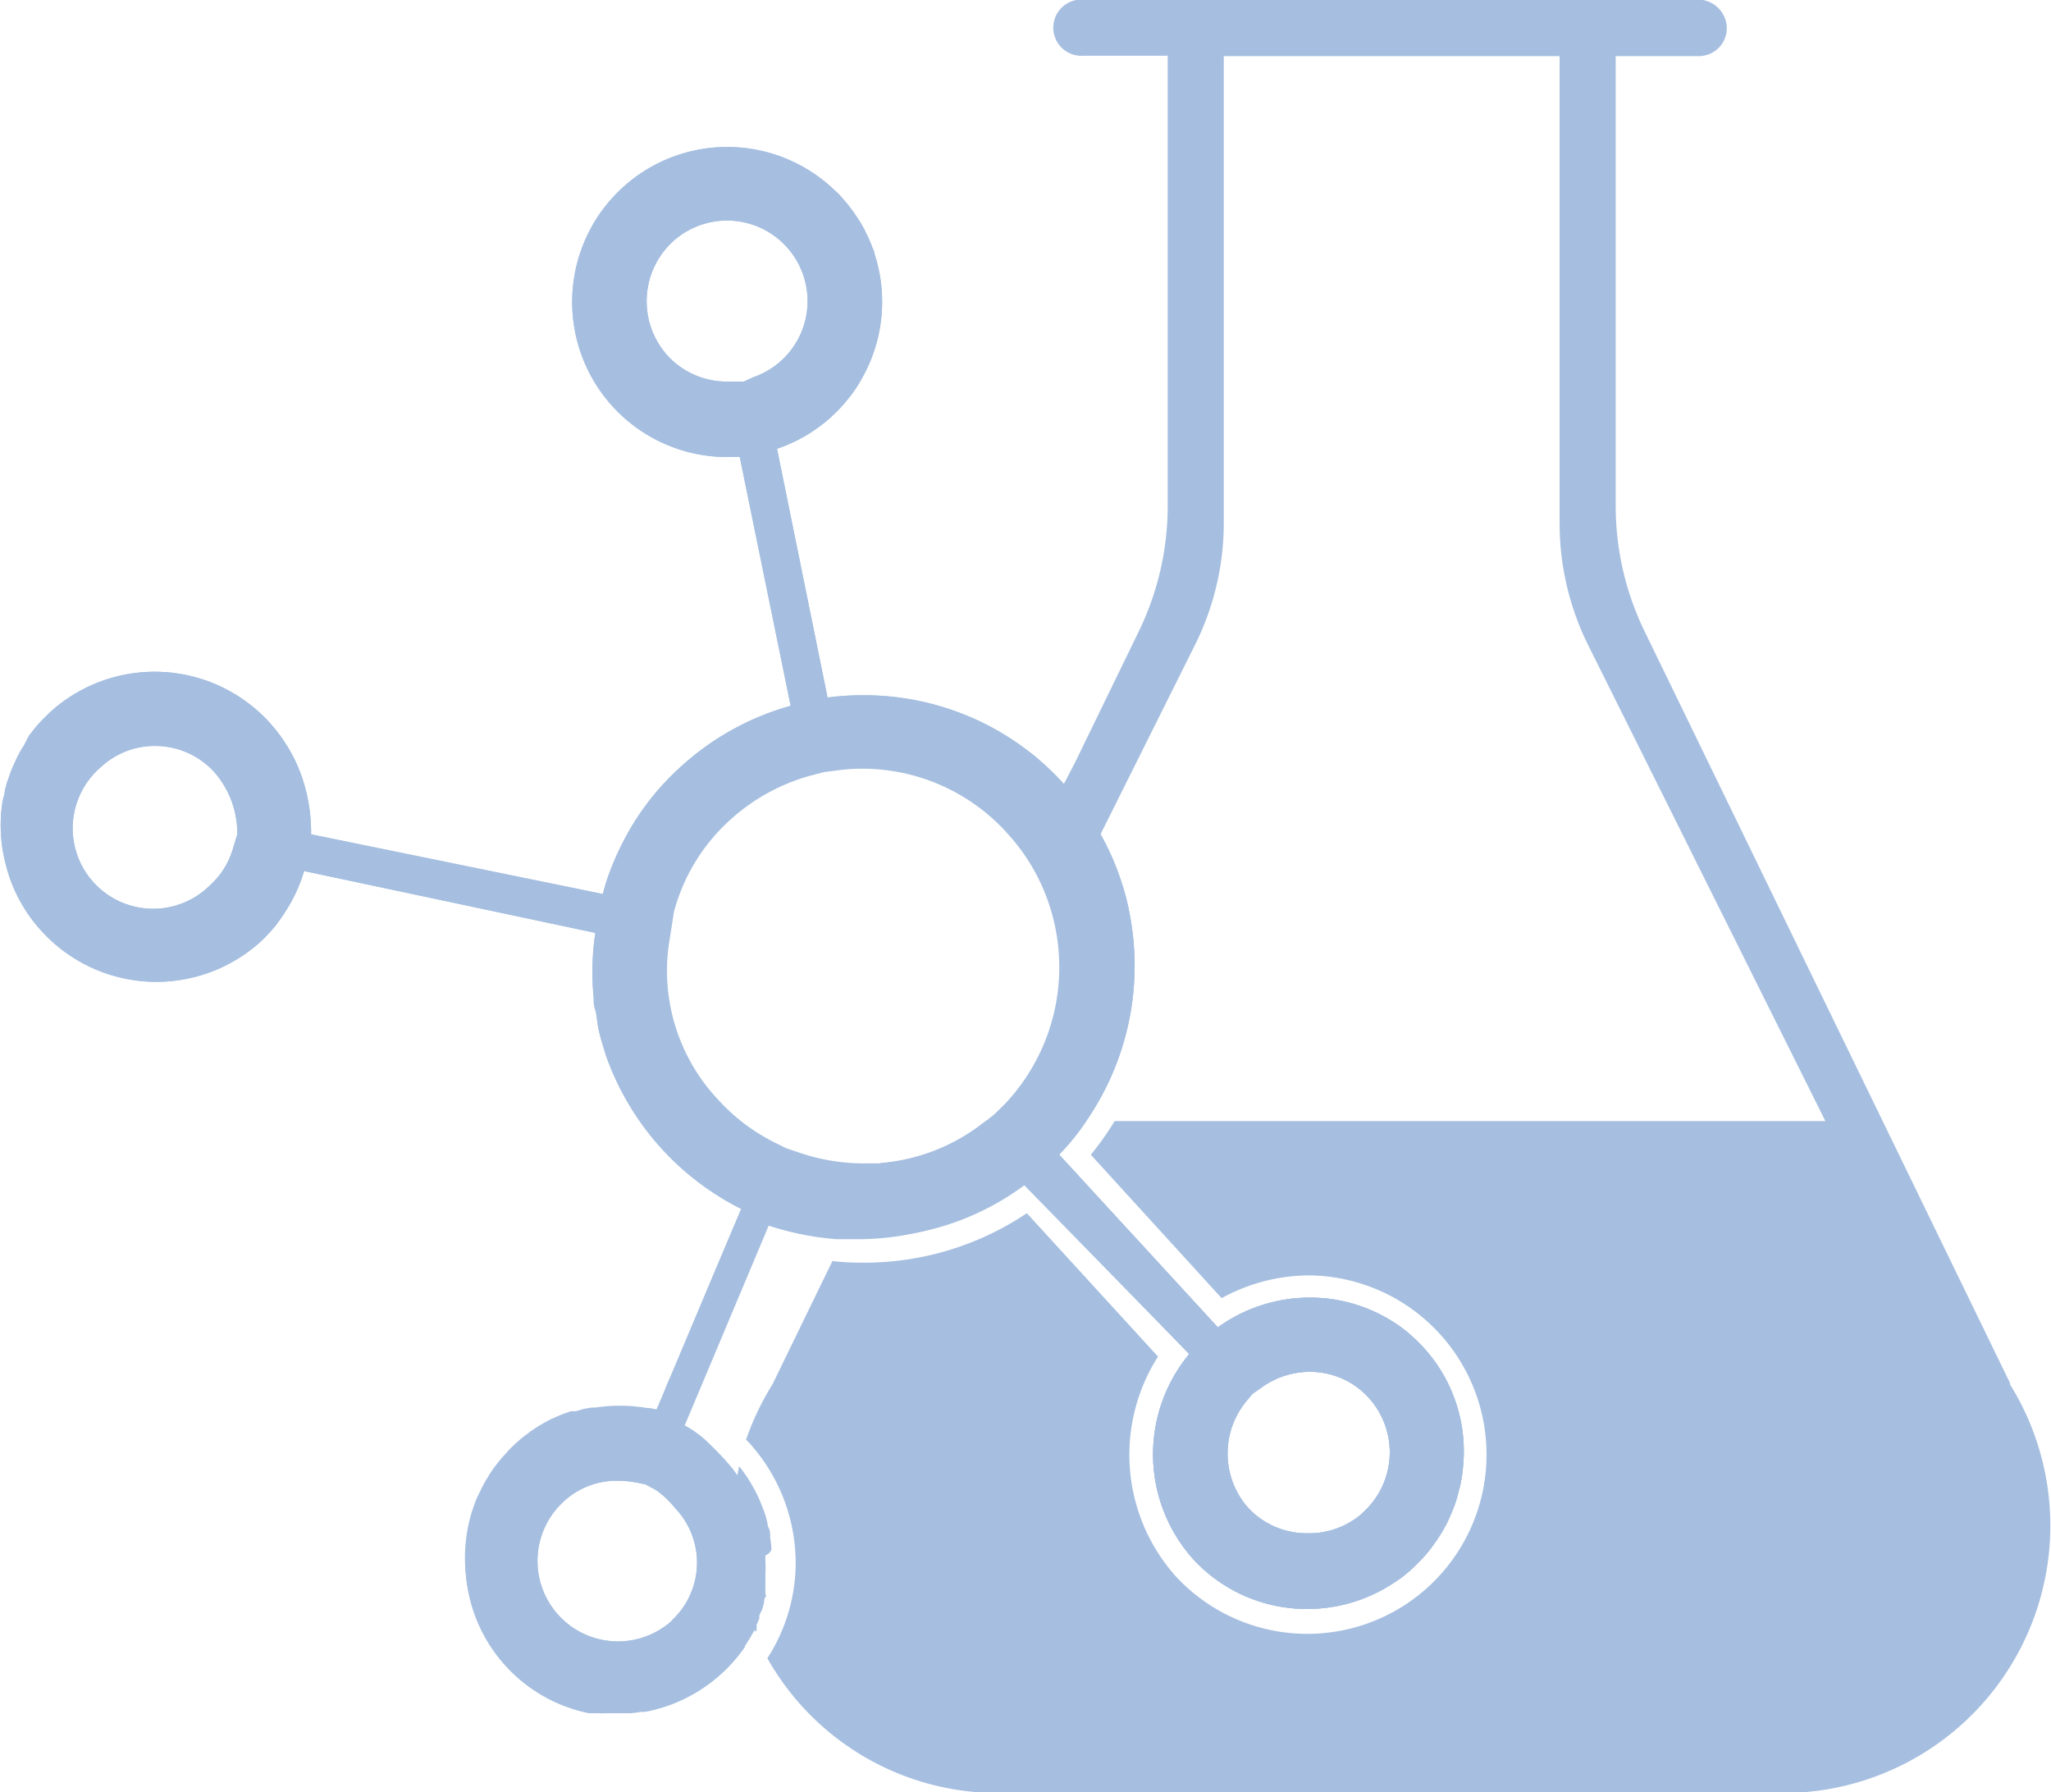 <svg id="Layer_1" data-name="Layer 1" xmlns="http://www.w3.org/2000/svg" viewBox="0 0 114.45 100"><defs><style>.cls-1{fill:#a6bfe0;}.cls-2{fill:none;}</style></defs><path class="cls-1" d="M120.68,131.74a3.78,3.78,0,0,0-.06-.47s0-.08,0-.11,0-.3-.08-.45-.06-.24-.09-.35-.05-.19-.07-.28-.14-.41-.22-.61a6.39,6.39,0,0,0-.26-.6,8.38,8.38,0,0,0-.67-1.15l-.17-.24-.17-.22a14.48,14.48,0,0,0-.36,4v0a10.67,10.67,0,0,0,.12,1.09v.15a14.47,14.47,0,0,0,1.15,4,1.09,1.09,0,0,0,.06-.11s0,0,0,0a.41.41,0,0,0,0-.08.12.12,0,0,0,0-.08.61.61,0,0,0,0-.12l.15-.35a.49.49,0,0,0,0-.11c0-.11.08-.22.12-.32l.06-.14s0,0,0,0,.06-.2.08-.31,0-.21.08-.32,0-.14,0-.21,0-.11,0-.17,0-.16,0-.25,0-.12,0-.17a.91.91,0,0,0,0-.17l0-.28a7.42,7.42,0,0,0,0-.82v-.25C120.71,132.05,120.7,131.9,120.68,131.74Zm36.39-11.11a9.87,9.87,0,0,0-1-.94h0a8.12,8.12,0,0,0-.74-.52,8.61,8.61,0,0,0-4.58-1.32,8.75,8.75,0,0,0-5.15,1.66l-8.86-9.64a13.15,13.15,0,0,0,1.54-1.91h-5.58l-.15.11a10.75,10.75,0,0,1-5.78,2.27l-1,2.1-1,2.06c.37,0,.75,0,1.13,0a14.82,14.82,0,0,0,9.28-3.21L144,121a8.76,8.76,0,0,0,.23,11.45,8.6,8.6,0,0,0,6.37,2.77,8.72,8.72,0,0,0,5-1.58,4.15,4.15,0,0,0,.52-.39c.12-.09.21-.18.32-.27l.34-.34a7.14,7.14,0,0,0,.91-1.08h0a8.29,8.29,0,0,0,.71-1.17c.07-.14.13-.28.19-.42a6.77,6.77,0,0,0,.44-1.29,7.09,7.09,0,0,0,.24-1.3A8.57,8.57,0,0,0,157.07,120.63Zm-3.42,9.25A4.53,4.53,0,0,1,150.6,131a4.47,4.47,0,0,1-3.31-1.42,4.58,4.58,0,0,1-.11-5.94l.35-.42.5-.35a4.59,4.59,0,0,1,2.71-.88,4.4,4.4,0,0,1,3.26,1.43A4.52,4.52,0,0,1,153.65,129.88Zm36.16-7.25-20.42-42a16,16,0,0,1-1.59-7V48.58h4.68A1.56,1.56,0,0,0,174,47a1.62,1.62,0,0,0-1.74-1.57H138.11a1.57,1.57,0,1,0,0,3.13h4.69V73.67a16,16,0,0,1-1.61,7l-3.55,7.3L137,89.2l-1,2.12-1,2.05a10.26,10.26,0,0,1,1.52,3.7l1.32-2.63h0L139.05,92h0l.7-1.4,4.57-9.16a15.27,15.27,0,0,0,1.61-6.79V48.58h18.74V74.65a15.25,15.25,0,0,0,1.59,6.79L179.5,108H139.84a17.29,17.29,0,0,1-1.33,1.88l7.3,8a10.19,10.19,0,0,1,4.93-1.27,10,10,0,1,1-7.48,16.8,10.18,10.18,0,0,1-1-12.27l-7.32-8a16.28,16.28,0,0,1-9.1,2.76,14.34,14.34,0,0,1-1.75-.09l-3.34,6.87a15.43,15.43,0,0,0-1.48,3.1l.11.1a10,10,0,0,1,2.66,6.75,9.82,9.82,0,0,1-1.58,5.34,14.77,14.77,0,0,0,12.94,7.52h43.76a14.92,14.92,0,0,0,12.63-22.82Z" transform="translate(-77.64 -45.45)"/><path class="cls-1" d="M157.07,120.63a9.87,9.87,0,0,0-1-.94h0a8.12,8.12,0,0,0-.74-.52,8.61,8.61,0,0,0-4.58-1.32,8.75,8.75,0,0,0-5.15,1.66l-8.86-9.64a13.15,13.15,0,0,0,1.54-1.91,15.25,15.25,0,0,0,2.41-11.46,13.42,13.42,0,0,0-.47-1.84c-.1-.31-.21-.61-.33-.91a13.8,13.8,0,0,0-.83-1.74h0c0-.06-.08-.13-.12-.2l-.12-.21c-.08-.14-.17-.27-.26-.41l-.55-.8-.41-.51c-.18-.23-.37-.45-.57-.67l-.06-.06a15.44,15.44,0,0,0-1.43-1.38h0c-.23-.2-.47-.38-.71-.56s-.61-.44-.93-.64a14.4,14.4,0,0,0-1.37-.77,15.08,15.08,0,0,0-6.71-1.56,14.63,14.63,0,0,0-2,.13L121,70.49a8.65,8.65,0,0,0,3.07-1.82l.33-.32c.22-.23.42-.46.61-.7s.19-.25.28-.37a7.39,7.39,0,0,0,.47-.76,8.65,8.65,0,0,0,.67-6.94c0-.13-.09-.25-.13-.38a7,7,0,0,0-.33-.74,3,3,0,0,0-.18-.36c-.08-.15-.17-.29-.26-.43s-.28-.42-.44-.63a4.12,4.12,0,0,0-.33-.4c-.06-.07-.11-.14-.17-.2a2.73,2.73,0,0,0-.34-.34,8.65,8.65,0,1,0-6,14.85c.22,0,.45,0,.67,0h0l2.84,13.88h0a15.08,15.08,0,0,0-6.24,3.5,14.48,14.48,0,0,0-3.12,4.11,15.86,15.86,0,0,0-.82,1.89c-.11.31-.21.64-.3,1L95,92a9.69,9.69,0,0,0-.22-2.15,1.18,1.18,0,0,0-.08-.31,3.12,3.12,0,0,0-.14-.5,1.52,1.52,0,0,0-.09-.28c-.06-.18-.13-.35-.2-.52s-.19-.43-.3-.63a8.87,8.87,0,0,0-1.32-1.88,8.67,8.67,0,0,0-12.23-.53l-.33.33c-.11.1-.2.21-.3.31s-.36.44-.54.67h0L79,87a7.51,7.51,0,0,0-.39.68c-.11.23-.22.47-.32.71s-.1.26-.14.38l-.14.4-.1.4a0,0,0,0,1,0,0c0,.16-.07.33-.11.5A8.54,8.54,0,0,0,78,93.82a7,7,0,0,0,.23.74,8.53,8.53,0,0,0,1.75,2.86A8.66,8.66,0,0,0,92.17,98a5.55,5.55,0,0,0,.42-.42c.14-.15.28-.3.4-.45a10.56,10.56,0,0,0,.69-1,8.87,8.87,0,0,0,.53-1,9.44,9.44,0,0,0,.4-1.08l16.25,3.45h0a14.77,14.77,0,0,0-.09,3.64c0,.21,0,.42.08.63s.1.63.17,1,.16.67.26,1,.11.38.17.56A15.24,15.24,0,0,0,119,112.9l-1.5,3.55-.42,1-1.89,4.49-.31.72-.29.71c-.08.18-.15.34-.19.45l-.13.28s-.17-.06-.45-.08h-.07c-.92-.05-2.77,0-3,0h0a8.38,8.38,0,0,0-3.19,1.32,9.17,9.17,0,0,0-3.81,5.7,8.61,8.61,0,0,0,6.75,10l.3,0a.25.25,0,0,0,.12,0l.18,0a2,2,0,0,0,.34,0c.22,0,.46,0,.7,0h0l.59,0h.07a4.25,4.25,0,0,0,.61-.08.83.83,0,0,0,.22,0h0a2.7,2.7,0,0,0,.39-.08c.26-.06.51-.13.76-.21a8.79,8.79,0,0,0,4.34-3.2.47.47,0,0,1,.09-.12l0-.06.28-.44.22-.39h0a1.09,1.09,0,0,0,.06-.11,0,0,0,0,1,0,0h0v0l0,0a.2.2,0,0,1,0-.08,1,1,0,0,1,0-.12l.15-.35a.49.49,0,0,0,0-.11c0-.11.08-.22.12-.32l.06-.14s0,0,0,0,.06-.2.08-.31,0-.21.08-.32,0-.14,0-.21,0-.11,0-.17,0-.16,0-.25,0-.12,0-.17a.91.91,0,0,0,0-.17l0-.28a7.42,7.42,0,0,0,0-.82v-.25c0-.16,0-.31,0-.47a3.78,3.78,0,0,0-.06-.47s0-.08,0-.11,0-.3-.08-.45-.06-.24-.09-.35-.05-.19-.07-.28-.14-.41-.22-.61a6.39,6.39,0,0,0-.26-.6,8.38,8.38,0,0,0-.67-1.15l-.17-.24-.17-.22h0l-.44-.51-.26-.27-.25-.26-.26-.25a5.73,5.73,0,0,0-1.41-1.06l4.69-11.16a15.47,15.47,0,0,0,3.79.77c.37,0,.75,0,1.13,0a14.82,14.82,0,0,0,9.28-3.21L144,121a8.76,8.76,0,0,0,.23,11.45,8.6,8.6,0,0,0,6.37,2.77,8.72,8.72,0,0,0,5-1.58,4.15,4.15,0,0,0,.52-.39c.12-.09.21-.18.32-.27l.34-.34a7.14,7.14,0,0,0,.91-1.08h0a8.29,8.29,0,0,0,.71-1.17c.07-.14.13-.28.19-.42a6.77,6.77,0,0,0,.44-1.29,7.09,7.09,0,0,0,.24-1.3A8.57,8.57,0,0,0,157.07,120.63ZM90.62,92.86a4.4,4.4,0,0,1-1.28,2,4.49,4.49,0,1,1-6.07-6.61,4.4,4.4,0,0,1,3-1.18,4.45,4.45,0,0,1,3.31,1.44A5.17,5.17,0,0,1,90.88,92Zm24.53,43a4.49,4.49,0,0,1-6.05-6.64,4.31,4.31,0,0,1,3-1.15,5.76,5.76,0,0,1,1.22.13l.34.07.59.32a5.23,5.23,0,0,1,1.06,1A4.4,4.4,0,0,1,115.15,135.84Zm4-69.12-.59,0-.36,0a4.49,4.49,0,0,1-3.31-1.45,4.53,4.53,0,0,1,.28-6.35,4.49,4.49,0,0,1,6.08,6.62,4.57,4.57,0,0,1-1.58.94ZM134.58,109a12.93,12.93,0,0,1-8.85,3.49h-.29l-.52,0c-.26,0-.53,0-.78-.08a13.38,13.38,0,0,1-1.58-.31,3,3,0,0,1-.45-.13c-.14,0-.25-.08-.38-.12a8.21,8.21,0,0,1-.78-.29l-.27-.11-.6-.28c-.2-.11-.41-.21-.61-.33s-.67-.4-1-.63h0l-.36-.27a9.75,9.75,0,0,1-1.3-1.12c-.19-.17-.38-.36-.56-.55A13,13,0,0,1,135.38,90.6c.09.13.22.24.31.36s.2.24.3.36.38.52.57.77.2.31.32.47.22.38.31.56c.24.44.45.87.64,1.31h0c.08.2.17.39.24.6s.12.33.17.5l.11.39a2.19,2.19,0,0,1,.11.4l.09.43c0,.19.08.37.11.56a5.46,5.46,0,0,1,.08.68,1.33,1.33,0,0,1,0,.28,9.94,9.94,0,0,1,0,2c0,.22,0,.44-.06.66l-.06.52c0,.26-.11.53-.17.78a7.27,7.27,0,0,1-.2.77,4.83,4.83,0,0,1-.16.5,6.68,6.68,0,0,1-.35.9,3,3,0,0,1-.16.37c-.06.12-.11.25-.18.37s-.24.43-.34.65a2.14,2.14,0,0,1-.13.19,6.51,6.51,0,0,1-.38.59,8.49,8.49,0,0,1-.59.83,5.72,5.72,0,0,1-.4.46s0,0,0,0A13.21,13.21,0,0,1,134.58,109Zm19.07,20.93A4.53,4.53,0,0,1,150.6,131a4.47,4.47,0,0,1-3.31-1.42,4.58,4.58,0,0,1-.11-5.94l.35-.42.5-.35a4.59,4.59,0,0,1,2.71-.88,4.4,4.4,0,0,1,3.26,1.43A4.52,4.52,0,0,1,153.65,129.88Z" transform="translate(-77.64 -45.45)"/><path class="cls-2" d="M116.1,140.2c-.18.09-.35.18-.54.26l-.37.15-.37.12-.35.12h0a2.59,2.59,0,0,1-.4.09,2.7,2.7,0,0,1-.39.08h0a.83.83,0,0,1-.22,0,4.25,4.25,0,0,1-.61.08h-.07l-.59,0h0c-.24,0-.48,0-.7,0a2,2,0,0,1-.34,0l-.18,0a.25.25,0,0,1-.12,0l-.3,0-.39-.08c-.18-.06-.37-.1-.53-.16a6.94,6.94,0,0,1-1.49-.63,5.33,5.33,0,0,1-.56-.32l-.28-.19-.34-.24c-.14-.11-.29-.23-.42-.35a7,7,0,0,1-.68-.65l-.27-.32a5.21,5.21,0,0,1-.5-.66,9.45,9.45,0,0,1-.62-1.06c-.1-.2-.19-.41-.27-.62a8.69,8.69,0,0,1-.22-5.8c.09-.28.2-.55.31-.82a7.46,7.46,0,0,1,.4-.8h0l.29-.48a6.61,6.61,0,0,1,.69-.91l.39-.43c.11-.12.22-.22.34-.33a6.42,6.42,0,0,1,.64-.53,5.88,5.88,0,0,1,.51-.36,5.48,5.48,0,0,1,.52-.31c.11-.07.24-.13.36-.19a3.54,3.54,0,0,1,.53-.23h0a3.75,3.75,0,0,1,.53-.19l.14,0h.06a.31.31,0,0,1,.12-.05l.4-.1.45-.08.11,0c.32,0,.65-.09,1-.11h.49a7.09,7.09,0,0,1,1,.06,4.34,4.34,0,0,1,.52.07h.07a3.58,3.58,0,0,1,.45.09h0l.13-.28.19-.45.29-.71.31-.72,1.89-4.49.42-1,1.5-3.55a15.24,15.24,0,0,1-7.49-8.64c-.06-.18-.12-.37-.17-.56s-.19-.67-.26-1-.12-.63-.17-1l-.08-.63a13.44,13.44,0,0,1,.08-3.64L94.61,94h0a9.35,9.35,0,0,1-.39,1.08,10.83,10.83,0,0,1-.53,1,10.56,10.56,0,0,1-.69,1c-.12.15-.26.3-.4.45a5.55,5.55,0,0,1-.42.42,8.66,8.66,0,0,1-12.24-.53,8.53,8.53,0,0,1-1.75-2.86,7,7,0,0,1-.23-.74,8.7,8.7,0,0,1-.23-1.13A8.41,8.41,0,0,1,77.78,90c0-.17.07-.34.11-.5a0,0,0,0,0,0,0l.11-.4.13-.4c0-.12.09-.25.14-.38s.21-.48.32-.71A7.51,7.51,0,0,1,79,87l.3-.44h0c.17-.23.35-.45.54-.67s.19-.21.3-.31l.33-.33a8.67,8.67,0,0,1,12.23.53A8.87,8.87,0,0,1,94,87.6c.11.2.2.41.3.63s.14.34.2.52a1.52,1.52,0,0,1,.09.28,3.12,3.12,0,0,1,.14.5,1.18,1.18,0,0,1,.08.31A9.69,9.69,0,0,1,95,92l16.2,3.28c.09-.33.19-.66.3-1a15.8,15.8,0,0,1,.81-1.89,14.7,14.7,0,0,1,3.13-4.11,15.08,15.08,0,0,1,6.24-3.5l-2.85-13.88c-.22,0-.45,0-.67,0a8.66,8.66,0,1,1,6-14.85l.33.34.18.2a4.12,4.12,0,0,1,.33.4c.16.21.31.42.44.63s.18.28.26.43a3,3,0,0,1,.18.36c.12.24.23.49.33.74s.09.25.13.38a8.65,8.65,0,0,1-.67,6.94,7.39,7.39,0,0,1-.47.76c-.09.12-.18.25-.28.37s-.39.47-.61.7l-.33.32A8.65,8.65,0,0,1,121,70.49h0l2.84,13.87a14.63,14.63,0,0,1,2-.13,15.08,15.08,0,0,1,6.71,1.56,14.4,14.4,0,0,1,1.37.77c.32.2.63.41.93.64s.48.36.71.56h0A15.44,15.44,0,0,1,137,89.14l.06.06c.2.22.39.44.57.67l.41.51.55.8c.09.14.18.27.26.41l.12.21a1.28,1.28,0,0,0,.11.2,0,0,0,0,0,0,0,17.27,17.27,0,0,1,.83,1.74c.12.3.23.6.33.91a16.53,16.53,0,0,1,.47,1.84A15.25,15.25,0,0,1,138.27,108a13.85,13.85,0,0,1-1.54,1.91l8.86,9.64a8.75,8.75,0,0,1,5.15-1.66,8.61,8.61,0,0,1,4.58,1.32,8.12,8.12,0,0,1,.74.52h0a9.87,9.87,0,0,1,1,.94,8.57,8.57,0,0,1,2.23,6.72,7.09,7.09,0,0,1-.24,1.3,6.77,6.77,0,0,1-.44,1.29c-.06.14-.12.28-.19.42a7.45,7.45,0,0,1-.71,1.17h0a10.4,10.4,0,0,1-.91,1.08l-.34.34c-.11.09-.2.18-.32.27a4.15,4.15,0,0,1-.52.39,8.72,8.72,0,0,1-5,1.58,8.6,8.6,0,0,1-6.37-2.77A8.76,8.76,0,0,1,144,121l-8.86-9.65a14.82,14.82,0,0,1-9.28,3.21c-.38,0-.76,0-1.13,0a15.47,15.47,0,0,1-3.79-.77l-4.69,11.16a5.73,5.73,0,0,1,1.41,1.06l.26.25.25.26c.08.1.17.18.25.27l.44.51h0c.11.15.23.3.33.46a8.38,8.38,0,0,1,.67,1.15,6.46,6.46,0,0,1,.27.6c.08.2.15.41.21.61s.05.19.08.28.06.22.09.35.06.3.08.45,0,.08,0,.11a3.78,3.78,0,0,1,.06.47,2.56,2.56,0,0,1,0,.47,6.36,6.36,0,0,1,0,1.07l0,.28a.91.91,0,0,1,0,.17c0,.05,0,.12,0,.17s0,.18,0,.25,0,.12,0,.17,0,.14,0,.21-.12.43-.18.63v0a.58.58,0,0,0,0,.14c0,.1-.07.21-.12.32a.49.49,0,0,1,0,.11l-.15.35a1,1,0,0,0,0,.12.2.2,0,0,0,0,.08l0,0a.06.06,0,0,0,0,0,0,0,0,0,0,0,0,1.09,1.09,0,0,1-.06.11h0c-.07.13-.14.26-.22.39a2.54,2.54,0,0,1-.16.28l-.12.16,0,.06a.47.47,0,0,0-.09.12l0,0a3.92,3.92,0,0,1-.25.32h0a3.27,3.27,0,0,1-.3.35,1.07,1.07,0,0,1-.14.16,1.14,1.14,0,0,1-.15.17l-.31.31h0l0,0h0v0l-.23.19h0a1.53,1.53,0,0,1-.16.13,1.27,1.27,0,0,1-.17.14h0l0,0h0l-.28.21h0l0,0a3.28,3.28,0,0,1-.31.2h0l-.53.3m-1.64.65h0m3.46-1.9h0l0,0m0,0h0l0,0h0v0l-.23.19h0m-1,.74-.53.3.18-.09.23-.13s.09,0,.12-.07h0Zm-1.07.56.31-.14.23-.12C115.92,140.29,115.75,140.38,115.56,140.46Zm1.41-.78a3.28,3.28,0,0,1-.31.2,2.59,2.59,0,0,0,.31-.19l0,0Zm.36-.25,0,0h0l-.28.21.29-.2,0,0Zm1.83-1.9,0,0,0,0,.08-.12A.47.47,0,0,0,119.16,137.53ZM138,88.24c-.1-.11-.19-.2-.31-.31L137,89.2c.2.22.39.44.57.67l.41.51.55.8c.09.14.18.27.26.41l.12.21c0,.07.09.14.12.2l.7-1.4A16.92,16.92,0,0,0,138,88.24Zm-18.09,48.1a.06.06,0,0,1,0,0,0,0,0,0,0,0,0s0,0,0,0a.41.41,0,0,0,0-.08Zm.49-1.18v0s0,0,0,0,.06-.2.08-.31Z" transform="translate(-77.64 -45.45)"/><path class="cls-1" d="M157.07,120.63a9.87,9.87,0,0,0-1-.94h0a8.12,8.12,0,0,0-.74-.52,8.61,8.61,0,0,0-4.58-1.32,8.75,8.75,0,0,0-5.15,1.66l-8.86-9.64a13.15,13.15,0,0,0,1.54-1.91,15.25,15.25,0,0,0,2.41-11.46,13.42,13.42,0,0,0-.47-1.84c-.1-.31-.21-.61-.33-.91a13.8,13.8,0,0,0-.83-1.74h0c0-.06-.08-.13-.12-.2l-.12-.21c-.08-.14-.17-.27-.26-.41l-.55-.8-.41-.51c-.18-.23-.37-.45-.57-.67l-.06-.06a15.44,15.44,0,0,0-1.43-1.38h0c-.23-.2-.47-.38-.71-.56s-.61-.44-.93-.64a14.4,14.4,0,0,0-1.37-.77,15.08,15.08,0,0,0-6.71-1.56,14.63,14.63,0,0,0-2,.13L121,70.49a8.65,8.65,0,0,0,3.07-1.82l.33-.32c.22-.23.42-.46.61-.7s.19-.25.28-.37a7.39,7.39,0,0,0,.47-.76,8.65,8.65,0,0,0,.67-6.94c0-.13-.09-.25-.13-.38a7,7,0,0,0-.33-.74,3,3,0,0,0-.18-.36c-.08-.15-.17-.29-.26-.43s-.28-.42-.44-.63a4.12,4.12,0,0,0-.33-.4c-.06-.07-.11-.14-.17-.2a2.73,2.73,0,0,0-.34-.34,8.65,8.65,0,1,0-6,14.85c.22,0,.45,0,.67,0h0l2.84,13.88h0a15.08,15.08,0,0,0-6.24,3.5,14.48,14.48,0,0,0-3.12,4.11,15.86,15.86,0,0,0-.82,1.89c-.11.31-.21.64-.3,1L95,92a9.69,9.69,0,0,0-.22-2.15,1.18,1.18,0,0,0-.08-.31,3.12,3.12,0,0,0-.14-.5,1.52,1.52,0,0,0-.09-.28c-.06-.18-.13-.35-.2-.52s-.19-.43-.3-.63a8.87,8.87,0,0,0-1.32-1.88,8.67,8.67,0,0,0-12.23-.53l-.33.33c-.11.1-.2.21-.3.31s-.36.44-.54.67h0L79,87a7.51,7.51,0,0,0-.39.68c-.11.23-.22.47-.32.71s-.1.26-.14.38l-.14.4-.1.4a0,0,0,0,1,0,0c0,.16-.07.33-.11.5A8.54,8.54,0,0,0,78,93.82a7,7,0,0,0,.23.74,8.53,8.53,0,0,0,1.75,2.86A8.66,8.66,0,0,0,92.17,98a5.55,5.55,0,0,0,.42-.42c.14-.15.28-.3.4-.45a10.56,10.56,0,0,0,.69-1,8.87,8.87,0,0,0,.53-1,9.44,9.44,0,0,0,.4-1.08l16.25,3.45h0a14.77,14.77,0,0,0-.09,3.64c0,.21,0,.42.08.63s.1.63.17,1,.16.67.26,1,.11.38.17.56A15.24,15.24,0,0,0,119,112.9l-1.5,3.55-.42,1-1.89,4.49-.31.72-.29.71c-.08.18-.15.34-.19.45l-.13.28h0a3.58,3.58,0,0,0-.45-.09h-.07a4.34,4.34,0,0,0-.52-.07,7.09,7.09,0,0,0-1-.06h-.26a10.51,10.51,0,0,0-1.09.1l-.09,0h0l-.13,0-.45.08-.44.13-.08,0h-.06l-.14,0-.53.19h0l-.53.23c-.12.06-.25.12-.36.19a5.48,5.48,0,0,0-.52.31,5.88,5.88,0,0,0-.51.36,6.42,6.42,0,0,0-.64.53c-.12.11-.23.21-.34.33l-.39.43a8.7,8.7,0,0,0-.69.91l-.29.48h0c-.14.26-.27.53-.4.8s-.21.54-.31.82a8.69,8.69,0,0,0,.22,5.8c.08.21.17.42.27.62a9.45,9.45,0,0,0,.62,1.06,6.36,6.36,0,0,0,.5.66l.27.32a7,7,0,0,0,.68.65c.13.12.28.24.42.35l.34.24.28.19.56.32a6.94,6.94,0,0,0,1.49.63c.16.06.35.1.53.16l.39.08.3,0,.3,0a2,2,0,0,0,.34,0c.22,0,.46,0,.7,0h0l.59,0h.07a4.25,4.25,0,0,0,.61-.08.83.83,0,0,0,.22,0h0a2.7,2.7,0,0,0,.39-.08,2.59,2.59,0,0,0,.4-.09h0l.35-.12.37-.12.37-.15.31-.14.23-.12.18-.09.23-.13s.09,0,.12-.07h0a2.59,2.59,0,0,0,.31-.19l0,0h0l.29-.2,0,0a1.27,1.27,0,0,0,.17-.14,1.53,1.53,0,0,0,.16-.13h0l.23-.19,0,0h0l0,0h0l.31-.31a1.14,1.14,0,0,0,.15-.17.75.75,0,0,0,.15-.16,3.17,3.17,0,0,0,.29-.35h0a3.92,3.92,0,0,0,.25-.32l0,0,.08-.12,0-.06.12-.16a2.54,2.54,0,0,0,.16-.28l.22-.39h0a1.09,1.09,0,0,0,.06-.11s0,0,0,0a.41.41,0,0,0,0-.08.12.12,0,0,0,0-.08.61.61,0,0,0,0-.12l.15-.35a.49.49,0,0,0,0-.11c0-.11.08-.22.12-.32l.06-.14s0,0,0,0,.06-.2.08-.31,0-.21.08-.32,0-.14,0-.21,0-.11,0-.17,0-.16,0-.25,0-.12,0-.17a.91.91,0,0,0,0-.17l0-.28a7.42,7.42,0,0,0,0-.82v-.25c0-.16,0-.31,0-.47a3.78,3.78,0,0,0-.06-.47s0-.08,0-.11,0-.3-.08-.45-.06-.24-.09-.35-.05-.19-.07-.28-.14-.41-.22-.61a6.39,6.39,0,0,0-.26-.6,8.38,8.38,0,0,0-.67-1.15l-.17-.24-.17-.22h0l-.44-.51-.26-.27-.25-.26-.26-.25a5.73,5.73,0,0,0-1.41-1.06l4.69-11.16a15.47,15.47,0,0,0,3.79.77c.37,0,.75,0,1.13,0a14.82,14.82,0,0,0,9.28-3.21L144,121a8.76,8.76,0,0,0,.23,11.45,8.6,8.6,0,0,0,6.37,2.77,8.72,8.72,0,0,0,5-1.58,4.15,4.15,0,0,0,.52-.39c.12-.09.21-.18.32-.27l.34-.34a7.14,7.14,0,0,0,.91-1.08h0a8.29,8.29,0,0,0,.71-1.17c.07-.14.13-.28.19-.42a6.77,6.77,0,0,0,.44-1.29,7.09,7.09,0,0,0,.24-1.3A8.57,8.57,0,0,0,157.07,120.63ZM90.62,92.86a4.4,4.4,0,0,1-1.28,2,4.49,4.49,0,1,1-6.07-6.61,4.4,4.4,0,0,1,3-1.18,4.45,4.45,0,0,1,3.31,1.44A5.17,5.17,0,0,1,90.88,92Zm24.53,43a4.49,4.49,0,0,1-6.05-6.64,4.31,4.31,0,0,1,3-1.15,5.76,5.76,0,0,1,1.22.13l.34.07.59.32a5.23,5.23,0,0,1,1.06,1A4.4,4.4,0,0,1,115.15,135.84Zm18-28.26-.47.38-.15.11a10.75,10.75,0,0,1-5.78,2.27l-.9,0a11.11,11.11,0,0,1-3.58-.59l-.77-.26-.68-.34a10.67,10.67,0,0,1-3.11-2.37,10.48,10.48,0,0,1-2.74-8.7l.28-1.78a10.57,10.57,0,0,1,3-5,11,11,0,0,1,4.53-2.57l.83-.22.71-.09a10,10,0,0,1,1.44-.1A10.87,10.87,0,0,1,133.9,92a11,11,0,0,1,2.61,5.12,11.11,11.11,0,0,1-2.8,9.93Zm-14-40.86-.59,0-.36,0a4.49,4.49,0,0,1-3.31-1.45,4.53,4.53,0,0,1,.28-6.35,4.49,4.49,0,0,1,6.08,6.62,4.57,4.57,0,0,1-1.58.94Zm34.51,63.16A4.53,4.53,0,0,1,150.6,131a4.47,4.47,0,0,1-3.31-1.42,4.58,4.58,0,0,1-.11-5.94l.35-.42.5-.35a4.59,4.59,0,0,1,2.71-.88,4.4,4.4,0,0,1,3.26,1.43A4.52,4.52,0,0,1,153.65,129.88Z" transform="translate(-77.64 -45.45)"/></svg>